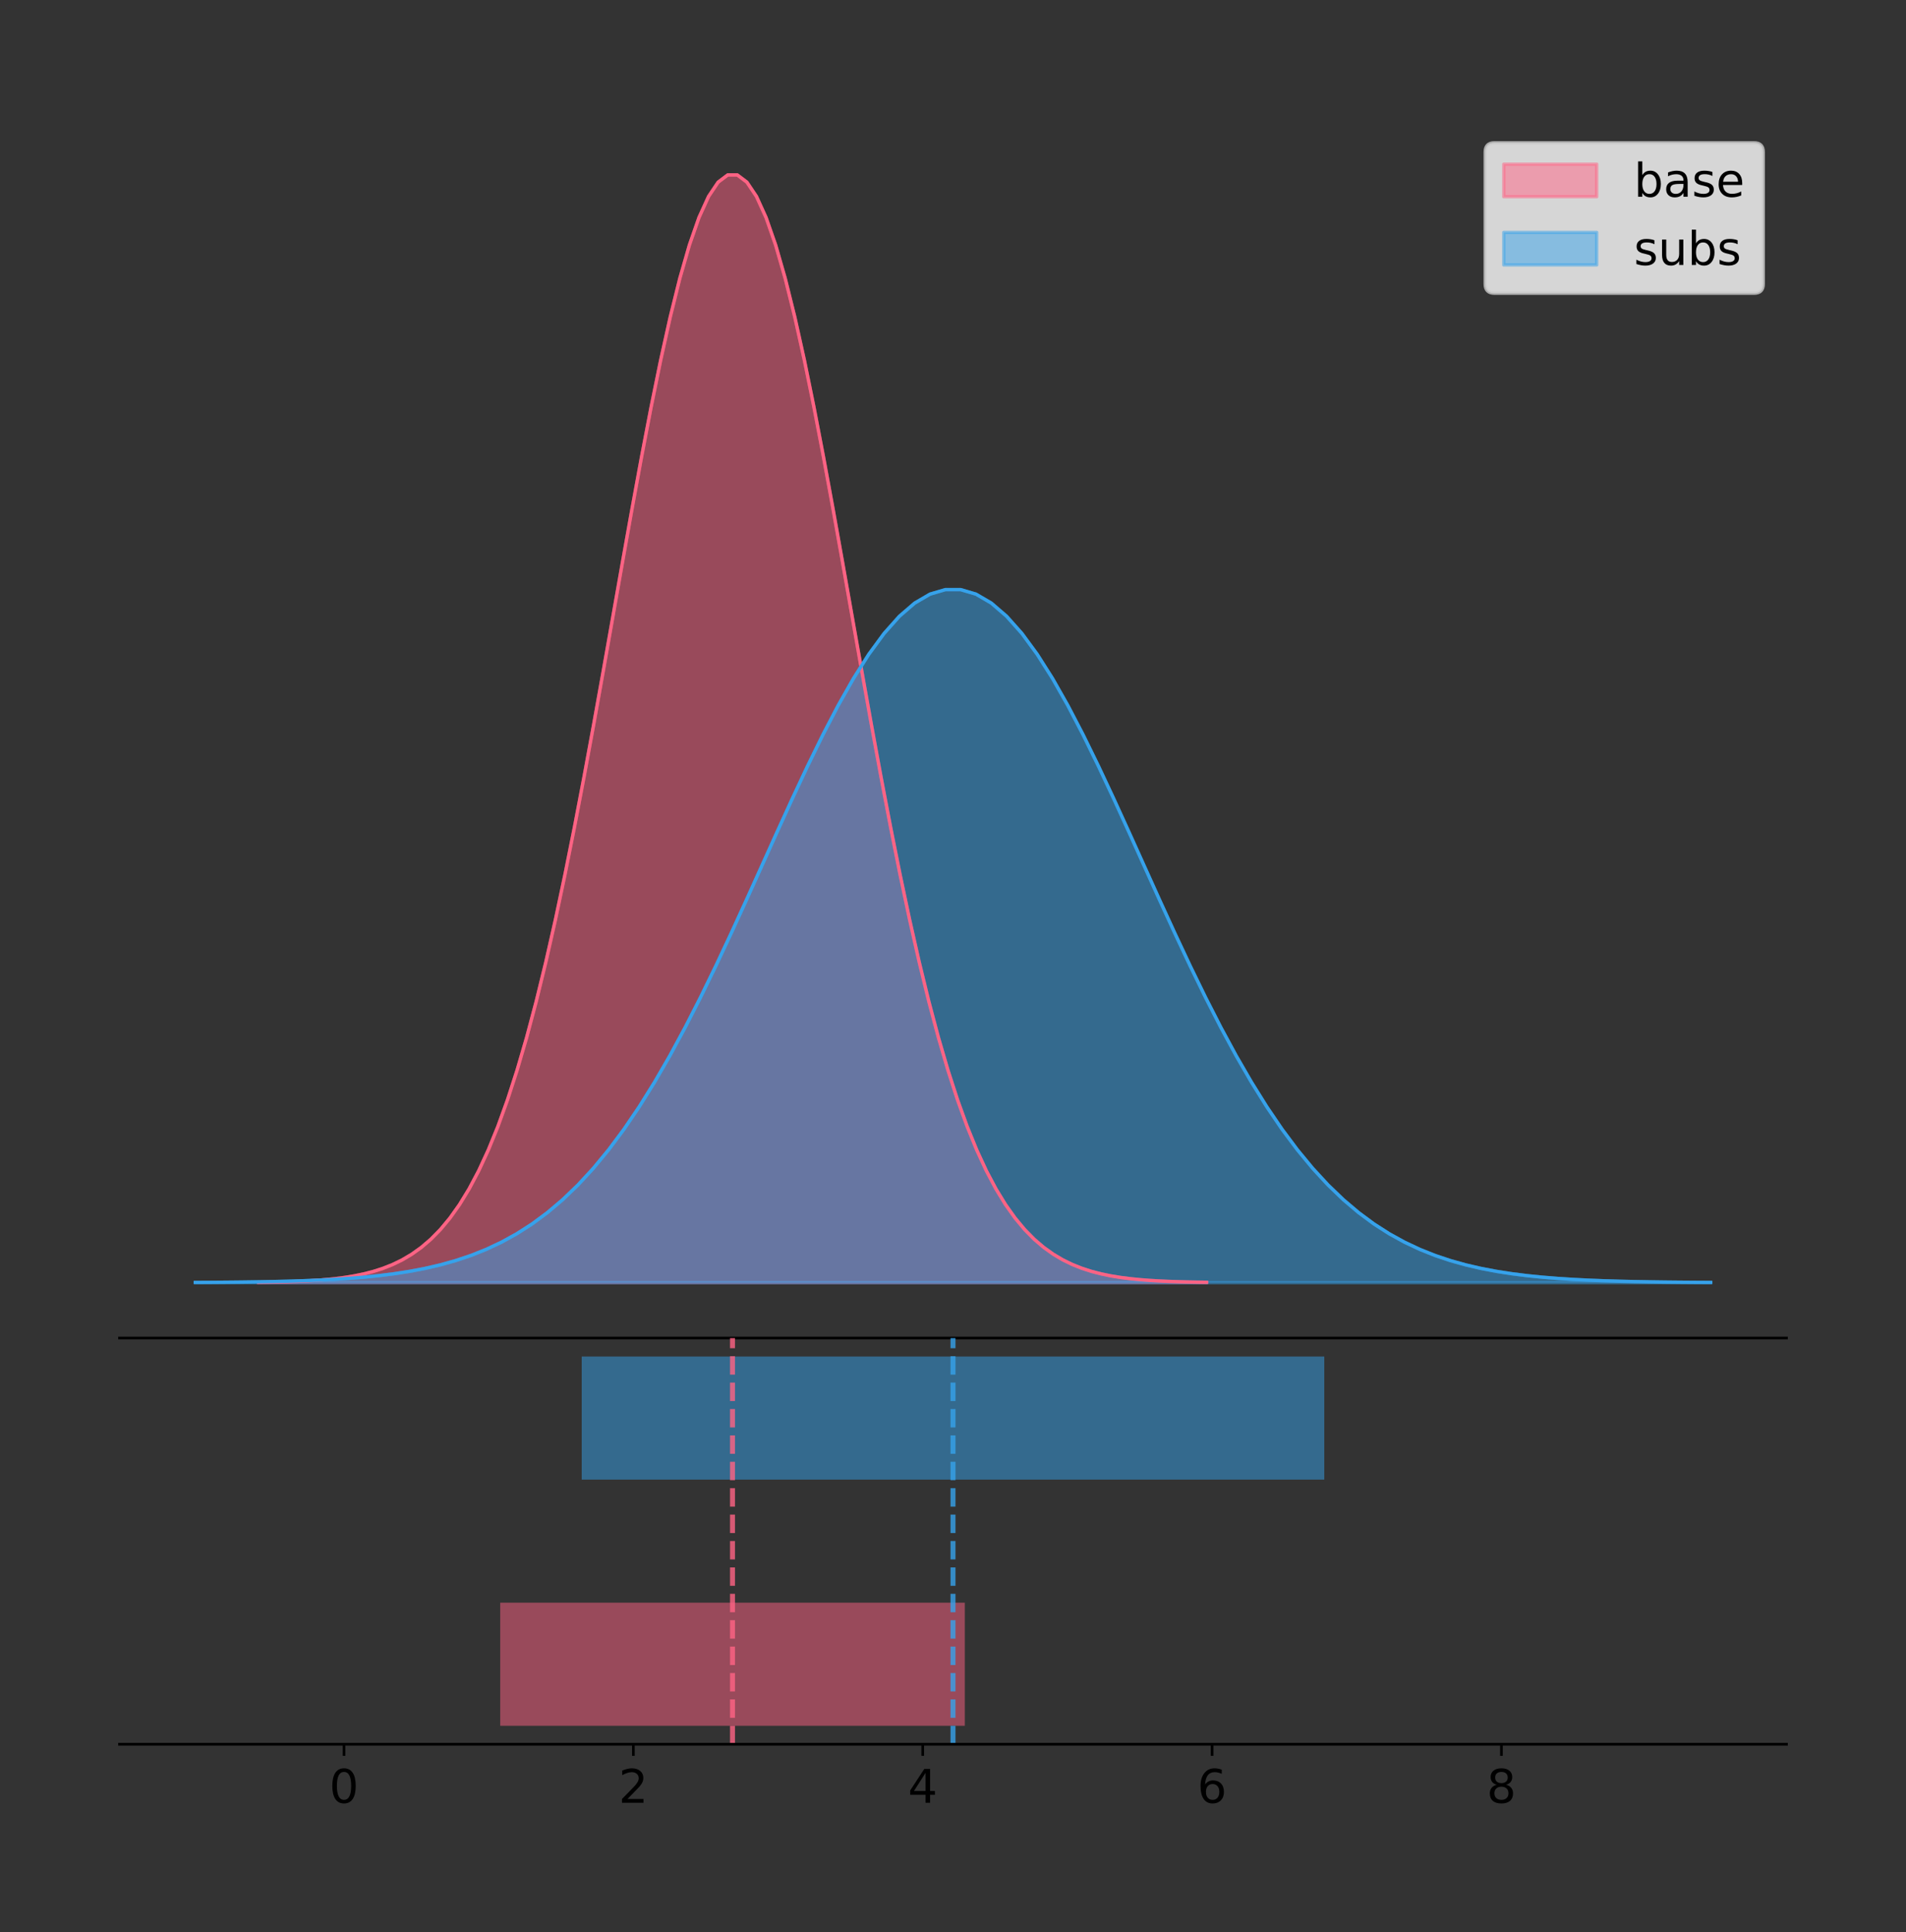 <?xml version="1.0" encoding="utf-8" standalone="no"?>
<!DOCTYPE svg PUBLIC "-//W3C//DTD SVG 1.1//EN"
  "http://www.w3.org/Graphics/SVG/1.1/DTD/svg11.dtd">
<!-- Created with matplotlib (https://matplotlib.org/) -->
<svg height="581.789pt" version="1.1" viewBox="0 0 574.2 581.789" width="574.2pt" xmlns="http://www.w3.org/2000/svg" xmlns:xlink="http://www.w3.org/1999/xlink">
 <rect x="0" y="0" width="574.2" height="581.789" fill="#333333" stroke="none"/>
 <defs>
  <style type="text/css">
*{stroke-linecap:butt;stroke-linejoin:round;}
  </style>
 </defs>
 <g id="figure_1">
  <g id="patch_1">
   <path d="M 0 581.789 
L 574.2 581.789 
L 574.2 0 
L 0 0 
z
" style="fill:none;"/>
  </g>
  <g id="axes_1">
   <g id="patch_2">
    <path d="M 36 402.93 
L 538.2 402.93 
L 538.2 36 
L 36 36 
z
" style="fill:none;"/>
   </g>
   <g id="PolyCollection_1">
    <defs>
     <path d="M 77.855 -195.538 
L 77.855 -195.65 
L 80.741 -195.692 
L 83.626 -195.749 
L 86.511 -195.825 
L 89.397 -195.925 
L 92.282 -196.058 
L 95.167 -196.23 
L 98.052 -196.455 
L 100.938 -196.744 
L 103.823 -197.115 
L 106.708 -197.585 
L 109.593 -198.179 
L 112.479 -198.923 
L 115.364 -199.848 
L 118.249 -200.99 
L 121.135 -202.39 
L 124.02 -204.093 
L 126.905 -206.151 
L 129.79 -208.617 
L 132.676 -211.552 
L 135.561 -215.017 
L 138.446 -219.078 
L 141.331 -223.801 
L 144.217 -229.25 
L 147.102 -235.488 
L 149.987 -242.572 
L 152.872 -250.552 
L 155.758 -259.468 
L 158.643 -269.344 
L 161.528 -280.192 
L 164.414 -292.002 
L 167.299 -304.744 
L 170.184 -318.365 
L 173.069 -332.786 
L 175.955 -347.901 
L 178.84 -363.58 
L 181.725 -379.667 
L 184.61 -395.98 
L 187.496 -412.318 
L 190.381 -428.462 
L 193.266 -444.18 
L 196.152 -459.23 
L 199.037 -473.372 
L 201.922 -486.366 
L 204.807 -497.987 
L 207.693 -508.025 
L 210.578 -516.294 
L 213.463 -522.64 
L 216.348 -526.94 
L 219.234 -529.111 
L 222.119 -529.111 
L 225.004 -526.94 
L 227.889 -522.64 
L 230.775 -516.294 
L 233.66 -508.025 
L 236.545 -497.987 
L 239.431 -486.366 
L 242.316 -473.372 
L 245.201 -459.23 
L 248.086 -444.18 
L 250.972 -428.462 
L 253.857 -412.318 
L 256.742 -395.98 
L 259.627 -379.667 
L 262.513 -363.58 
L 265.398 -347.901 
L 268.283 -332.786 
L 271.169 -318.365 
L 274.054 -304.744 
L 276.939 -292.002 
L 279.824 -280.192 
L 282.71 -269.344 
L 285.595 -259.468 
L 288.48 -250.552 
L 291.365 -242.572 
L 294.251 -235.488 
L 297.136 -229.25 
L 300.021 -223.801 
L 302.906 -219.078 
L 305.792 -215.017 
L 308.677 -211.552 
L 311.562 -208.617 
L 314.448 -206.151 
L 317.333 -204.093 
L 320.218 -202.39 
L 323.103 -200.99 
L 325.989 -199.848 
L 328.874 -198.923 
L 331.759 -198.179 
L 334.644 -197.585 
L 337.53 -197.115 
L 340.415 -196.744 
L 343.3 -196.455 
L 346.186 -196.23 
L 349.071 -196.058 
L 351.956 -195.925 
L 354.841 -195.825 
L 357.727 -195.749 
L 360.612 -195.692 
L 363.497 -195.65 
L 363.497 -195.538 
L 363.497 -195.538 
L 360.612 -195.538 
L 357.727 -195.538 
L 354.841 -195.538 
L 351.956 -195.538 
L 349.071 -195.538 
L 346.186 -195.538 
L 343.3 -195.538 
L 340.415 -195.538 
L 337.53 -195.538 
L 334.644 -195.538 
L 331.759 -195.538 
L 328.874 -195.538 
L 325.989 -195.538 
L 323.103 -195.538 
L 320.218 -195.538 
L 317.333 -195.538 
L 314.448 -195.538 
L 311.562 -195.538 
L 308.677 -195.538 
L 305.792 -195.538 
L 302.906 -195.538 
L 300.021 -195.538 
L 297.136 -195.538 
L 294.251 -195.538 
L 291.365 -195.538 
L 288.48 -195.538 
L 285.595 -195.538 
L 282.71 -195.538 
L 279.824 -195.538 
L 276.939 -195.538 
L 274.054 -195.538 
L 271.169 -195.538 
L 268.283 -195.538 
L 265.398 -195.538 
L 262.513 -195.538 
L 259.627 -195.538 
L 256.742 -195.538 
L 253.857 -195.538 
L 250.972 -195.538 
L 248.086 -195.538 
L 245.201 -195.538 
L 242.316 -195.538 
L 239.431 -195.538 
L 236.545 -195.538 
L 233.66 -195.538 
L 230.775 -195.538 
L 227.889 -195.538 
L 225.004 -195.538 
L 222.119 -195.538 
L 219.234 -195.538 
L 216.348 -195.538 
L 213.463 -195.538 
L 210.578 -195.538 
L 207.693 -195.538 
L 204.807 -195.538 
L 201.922 -195.538 
L 199.037 -195.538 
L 196.152 -195.538 
L 193.266 -195.538 
L 190.381 -195.538 
L 187.496 -195.538 
L 184.61 -195.538 
L 181.725 -195.538 
L 178.84 -195.538 
L 175.955 -195.538 
L 173.069 -195.538 
L 170.184 -195.538 
L 167.299 -195.538 
L 164.414 -195.538 
L 161.528 -195.538 
L 158.643 -195.538 
L 155.758 -195.538 
L 152.872 -195.538 
L 149.987 -195.538 
L 147.102 -195.538 
L 144.217 -195.538 
L 141.331 -195.538 
L 138.446 -195.538 
L 135.561 -195.538 
L 132.676 -195.538 
L 129.79 -195.538 
L 126.905 -195.538 
L 124.02 -195.538 
L 121.135 -195.538 
L 118.249 -195.538 
L 115.364 -195.538 
L 112.479 -195.538 
L 109.593 -195.538 
L 106.708 -195.538 
L 103.823 -195.538 
L 100.938 -195.538 
L 98.052 -195.538 
L 95.167 -195.538 
L 92.282 -195.538 
L 89.397 -195.538 
L 86.511 -195.538 
L 83.626 -195.538 
L 80.741 -195.538 
L 77.855 -195.538 
z
" id="mdaa377836c" style="stroke:#ff6384;stroke-opacity:0.5;"/>
    </defs>
    <g clip-path="url(#p94c6047b20)">
     <use style="fill:#ff6384;fill-opacity:0.5;stroke:#ff6384;stroke-opacity:0.5;" x="0" xlink:href="#mdaa377836c" y="581.789"/>
    </g>
   </g>
   <g id="PolyCollection_2">
    <defs>
     <path d="M 58.827 -195.538 
L 58.827 -195.608 
L 63.439 -195.635 
L 68.05 -195.67 
L 72.662 -195.717 
L 77.274 -195.78 
L 81.885 -195.863 
L 86.497 -195.971 
L 91.108 -196.112 
L 95.72 -196.293 
L 100.331 -196.524 
L 104.943 -196.819 
L 109.555 -197.19 
L 114.166 -197.656 
L 118.778 -198.235 
L 123.389 -198.949 
L 128.001 -199.825 
L 132.612 -200.891 
L 137.224 -202.178 
L 141.836 -203.721 
L 146.447 -205.557 
L 151.059 -207.725 
L 155.67 -210.266 
L 160.282 -213.221 
L 164.893 -216.63 
L 169.505 -220.533 
L 174.117 -224.965 
L 178.728 -229.958 
L 183.34 -235.536 
L 187.951 -241.716 
L 192.563 -248.503 
L 197.174 -255.892 
L 201.786 -263.864 
L 206.398 -272.386 
L 211.009 -281.408 
L 215.621 -290.865 
L 220.232 -300.675 
L 224.844 -310.74 
L 229.455 -320.946 
L 234.067 -331.169 
L 238.679 -341.269 
L 243.29 -351.103 
L 247.902 -360.519 
L 252.513 -369.367 
L 257.125 -377.497 
L 261.736 -384.768 
L 266.348 -391.048 
L 270.96 -396.222 
L 275.571 -400.192 
L 280.183 -402.882 
L 284.794 -404.241 
L 289.406 -404.241 
L 294.017 -402.882 
L 298.629 -400.192 
L 303.24 -396.222 
L 307.852 -391.048 
L 312.464 -384.768 
L 317.075 -377.497 
L 321.687 -369.367 
L 326.298 -360.519 
L 330.91 -351.103 
L 335.521 -341.269 
L 340.133 -331.169 
L 344.745 -320.946 
L 349.356 -310.74 
L 353.968 -300.675 
L 358.579 -290.865 
L 363.191 -281.408 
L 367.802 -272.386 
L 372.414 -263.864 
L 377.026 -255.892 
L 381.637 -248.503 
L 386.249 -241.716 
L 390.86 -235.536 
L 395.472 -229.958 
L 400.083 -224.965 
L 404.695 -220.533 
L 409.307 -216.63 
L 413.918 -213.221 
L 418.53 -210.266 
L 423.141 -207.725 
L 427.753 -205.557 
L 432.364 -203.721 
L 436.976 -202.178 
L 441.588 -200.891 
L 446.199 -199.825 
L 450.811 -198.949 
L 455.422 -198.235 
L 460.034 -197.656 
L 464.645 -197.19 
L 469.257 -196.819 
L 473.869 -196.524 
L 478.48 -196.293 
L 483.092 -196.112 
L 487.703 -195.971 
L 492.315 -195.863 
L 496.926 -195.78 
L 501.538 -195.717 
L 506.15 -195.67 
L 510.761 -195.635 
L 515.373 -195.608 
L 515.373 -195.538 
L 515.373 -195.538 
L 510.761 -195.538 
L 506.15 -195.538 
L 501.538 -195.538 
L 496.926 -195.538 
L 492.315 -195.538 
L 487.703 -195.538 
L 483.092 -195.538 
L 478.48 -195.538 
L 473.869 -195.538 
L 469.257 -195.538 
L 464.645 -195.538 
L 460.034 -195.538 
L 455.422 -195.538 
L 450.811 -195.538 
L 446.199 -195.538 
L 441.588 -195.538 
L 436.976 -195.538 
L 432.364 -195.538 
L 427.753 -195.538 
L 423.141 -195.538 
L 418.53 -195.538 
L 413.918 -195.538 
L 409.307 -195.538 
L 404.695 -195.538 
L 400.083 -195.538 
L 395.472 -195.538 
L 390.86 -195.538 
L 386.249 -195.538 
L 381.637 -195.538 
L 377.026 -195.538 
L 372.414 -195.538 
L 367.802 -195.538 
L 363.191 -195.538 
L 358.579 -195.538 
L 353.968 -195.538 
L 349.356 -195.538 
L 344.745 -195.538 
L 340.133 -195.538 
L 335.521 -195.538 
L 330.91 -195.538 
L 326.298 -195.538 
L 321.687 -195.538 
L 317.075 -195.538 
L 312.464 -195.538 
L 307.852 -195.538 
L 303.24 -195.538 
L 298.629 -195.538 
L 294.017 -195.538 
L 289.406 -195.538 
L 284.794 -195.538 
L 280.183 -195.538 
L 275.571 -195.538 
L 270.96 -195.538 
L 266.348 -195.538 
L 261.736 -195.538 
L 257.125 -195.538 
L 252.513 -195.538 
L 247.902 -195.538 
L 243.29 -195.538 
L 238.679 -195.538 
L 234.067 -195.538 
L 229.455 -195.538 
L 224.844 -195.538 
L 220.232 -195.538 
L 215.621 -195.538 
L 211.009 -195.538 
L 206.398 -195.538 
L 201.786 -195.538 
L 197.174 -195.538 
L 192.563 -195.538 
L 187.951 -195.538 
L 183.34 -195.538 
L 178.728 -195.538 
L 174.117 -195.538 
L 169.505 -195.538 
L 164.893 -195.538 
L 160.282 -195.538 
L 155.67 -195.538 
L 151.059 -195.538 
L 146.447 -195.538 
L 141.836 -195.538 
L 137.224 -195.538 
L 132.612 -195.538 
L 128.001 -195.538 
L 123.389 -195.538 
L 118.778 -195.538 
L 114.166 -195.538 
L 109.555 -195.538 
L 104.943 -195.538 
L 100.331 -195.538 
L 95.72 -195.538 
L 91.108 -195.538 
L 86.497 -195.538 
L 81.885 -195.538 
L 77.274 -195.538 
L 72.662 -195.538 
L 68.05 -195.538 
L 63.439 -195.538 
L 58.827 -195.538 
z
" id="mec504e367b" style="stroke:#36a2eb;stroke-opacity:0.5;"/>
    </defs>
    <g clip-path="url(#p94c6047b20)">
     <use style="fill:#36a2eb;fill-opacity:0.5;stroke:#36a2eb;stroke-opacity:0.5;" x="0" xlink:href="#mec504e367b" y="581.789"/>
    </g>
   </g>
   <g id="line2d_1">
    <path clip-path="url(#p94c6047b20)" d="M 77.855 386.139 
L 80.741 386.097 
L 83.626 386.04 
L 86.511 385.965 
L 89.397 385.864 
L 92.282 385.732 
L 95.167 385.559 
L 98.052 385.334 
L 100.938 385.045 
L 103.823 384.675 
L 106.708 384.204 
L 109.593 383.61 
L 112.479 382.867 
L 115.364 381.941 
L 118.249 380.799 
L 121.135 379.399 
L 124.02 377.696 
L 126.905 375.639 
L 129.79 373.172 
L 132.676 370.238 
L 135.561 366.772 
L 138.446 362.711 
L 141.331 357.989 
L 144.217 352.539 
L 147.102 346.301 
L 149.987 339.217 
L 152.872 331.237 
L 155.758 322.322 
L 158.643 312.445 
L 161.528 301.597 
L 164.414 289.787 
L 167.299 277.045 
L 170.184 263.424 
L 173.069 249.004 
L 175.955 233.888 
L 178.84 218.209 
L 181.725 202.123 
L 184.61 185.809 
L 187.496 169.471 
L 190.381 153.327 
L 193.266 137.61 
L 196.152 122.559 
L 199.037 108.418 
L 201.922 95.423 
L 204.807 83.803 
L 207.693 73.765 
L 210.578 65.495 
L 213.463 59.15 
L 216.348 54.85 
L 219.234 52.679 
L 222.119 52.679 
L 225.004 54.85 
L 227.889 59.15 
L 230.775 65.495 
L 233.66 73.765 
L 236.545 83.803 
L 239.431 95.423 
L 242.316 108.418 
L 245.201 122.559 
L 248.086 137.61 
L 250.972 153.327 
L 253.857 169.471 
L 256.742 185.809 
L 259.627 202.123 
L 262.513 218.209 
L 265.398 233.888 
L 268.283 249.004 
L 271.169 263.424 
L 274.054 277.045 
L 276.939 289.787 
L 279.824 301.597 
L 282.71 312.445 
L 285.595 322.322 
L 288.48 331.237 
L 291.365 339.217 
L 294.251 346.301 
L 297.136 352.539 
L 300.021 357.989 
L 302.906 362.711 
L 305.792 366.772 
L 308.677 370.238 
L 311.562 373.172 
L 314.448 375.639 
L 317.333 377.696 
L 320.218 379.399 
L 323.103 380.799 
L 325.989 381.941 
L 328.874 382.867 
L 331.759 383.61 
L 334.644 384.204 
L 337.53 384.675 
L 340.415 385.045 
L 343.3 385.334 
L 346.186 385.559 
L 349.071 385.732 
L 351.956 385.864 
L 354.841 385.965 
L 357.727 386.04 
L 360.612 386.097 
L 363.497 386.139 
" style="fill:none;stroke:#ff6384;stroke-linecap:square;"/>
   </g>
   <g id="line2d_2">
    <path clip-path="url(#p94c6047b20)" d="M 58.827 386.181 
L 63.439 386.155 
L 68.05 386.119 
L 72.662 386.072 
L 77.274 386.009 
L 81.885 385.926 
L 86.497 385.818 
L 91.108 385.678 
L 95.72 385.497 
L 100.331 385.265 
L 104.943 384.97 
L 109.555 384.599 
L 114.166 384.134 
L 118.778 383.555 
L 123.389 382.84 
L 128.001 381.964 
L 132.612 380.899 
L 137.224 379.611 
L 141.836 378.068 
L 146.447 376.232 
L 151.059 374.064 
L 155.67 371.523 
L 160.282 368.569 
L 164.893 365.159 
L 169.505 361.256 
L 174.117 356.824 
L 178.728 351.831 
L 183.34 346.253 
L 187.951 340.074 
L 192.563 333.287 
L 197.174 325.898 
L 201.786 317.925 
L 206.398 309.403 
L 211.009 300.381 
L 215.621 290.924 
L 220.232 281.114 
L 224.844 271.05 
L 229.455 260.843 
L 234.067 250.621 
L 238.679 240.52 
L 243.29 230.686 
L 247.902 221.27 
L 252.513 212.422 
L 257.125 204.292 
L 261.736 197.022 
L 266.348 190.741 
L 270.96 185.567 
L 275.571 181.597 
L 280.183 178.907 
L 284.794 177.549 
L 289.406 177.549 
L 294.017 178.907 
L 298.629 181.597 
L 303.24 185.567 
L 307.852 190.741 
L 312.464 197.022 
L 317.075 204.292 
L 321.687 212.422 
L 326.298 221.27 
L 330.91 230.686 
L 335.521 240.52 
L 340.133 250.621 
L 344.745 260.843 
L 349.356 271.05 
L 353.968 281.114 
L 358.579 290.924 
L 363.191 300.381 
L 367.802 309.403 
L 372.414 317.925 
L 377.026 325.898 
L 381.637 333.287 
L 386.249 340.074 
L 390.86 346.253 
L 395.472 351.831 
L 400.083 356.824 
L 404.695 361.256 
L 409.307 365.159 
L 413.918 368.569 
L 418.53 371.523 
L 423.141 374.064 
L 427.753 376.232 
L 432.364 378.068 
L 436.976 379.611 
L 441.588 380.899 
L 446.199 381.964 
L 450.811 382.84 
L 455.422 383.555 
L 460.034 384.134 
L 464.645 384.599 
L 469.257 384.97 
L 473.869 385.265 
L 478.48 385.497 
L 483.092 385.678 
L 487.703 385.818 
L 492.315 385.926 
L 496.926 386.009 
L 501.538 386.072 
L 506.15 386.119 
L 510.761 386.155 
L 515.373 386.181 
" style="fill:none;stroke:#36a2eb;stroke-linecap:square;"/>
   </g>
   <g id="patch_3">
    <path d="M 36 402.93 
L 538.2 402.93 
" style="fill:none;stroke:#000000;stroke-linecap:square;stroke-linejoin:miter;stroke-width:0.8;"/>
   </g>
   <g id="legend_1">
    <g id="patch_4">
     <path d="M 450.225 88.299 
L 528.4 88.299 
Q 531.2 88.299 531.2 85.499 
L 531.2 45.8 
Q 531.2 43 528.4 43 
L 450.225 43 
Q 447.425 43 447.425 45.8 
L 447.425 85.499 
Q 447.425 88.299 450.225 88.299 
z
" style="fill:#ffffff;opacity:0.8;stroke:#cccccc;stroke-linejoin:miter;"/>
    </g>
    <g id="patch_5">
     <path d="M 453.025 59.238 
L 481.025 59.238 
L 481.025 49.438 
L 453.025 49.438 
z
" style="fill:#ff6384;opacity:0.5;stroke:#ff6384;stroke-linejoin:miter;"/>
    </g>
    <g id="text_1">
     <!-- base -->
     <defs>
      <path d="M 48.688 27.297 
Q 48.688 37.203 44.609 42.844 
Q 40.531 48.484 33.406 48.484 
Q 26.266 48.484 22.188 42.844 
Q 18.109 37.203 18.109 27.297 
Q 18.109 17.391 22.188 11.75 
Q 26.266 6.109 33.406 6.109 
Q 40.531 6.109 44.609 11.75 
Q 48.688 17.391 48.688 27.297 
z
M 18.109 46.391 
Q 20.953 51.266 25.266 53.625 
Q 29.594 56 35.594 56 
Q 45.562 56 51.781 48.094 
Q 58.016 40.188 58.016 27.297 
Q 58.016 14.406 51.781 6.484 
Q 45.562 -1.422 35.594 -1.422 
Q 29.594 -1.422 25.266 0.953 
Q 20.953 3.328 18.109 8.203 
L 18.109 0 
L 9.078 0 
L 9.078 75.984 
L 18.109 75.984 
z
" id="DejaVuSans-98"/>
      <path d="M 34.281 27.484 
Q 23.391 27.484 19.188 25 
Q 14.984 22.516 14.984 16.5 
Q 14.984 11.719 18.141 8.906 
Q 21.297 6.109 26.703 6.109 
Q 34.188 6.109 38.703 11.406 
Q 43.219 16.703 43.219 25.484 
L 43.219 27.484 
z
M 52.203 31.203 
L 52.203 0 
L 43.219 0 
L 43.219 8.297 
Q 40.141 3.328 35.547 0.953 
Q 30.953 -1.422 24.312 -1.422 
Q 15.922 -1.422 10.953 3.297 
Q 6 8.016 6 15.922 
Q 6 25.141 12.172 29.828 
Q 18.359 34.516 30.609 34.516 
L 43.219 34.516 
L 43.219 35.406 
Q 43.219 41.609 39.141 45 
Q 35.062 48.391 27.688 48.391 
Q 23 48.391 18.547 47.266 
Q 14.109 46.141 10.016 43.891 
L 10.016 52.203 
Q 14.938 54.109 19.578 55.047 
Q 24.219 56 28.609 56 
Q 40.484 56 46.344 49.844 
Q 52.203 43.703 52.203 31.203 
z
" id="DejaVuSans-97"/>
      <path d="M 44.281 53.078 
L 44.281 44.578 
Q 40.484 46.531 36.375 47.5 
Q 32.281 48.484 27.875 48.484 
Q 21.188 48.484 17.844 46.438 
Q 14.5 44.391 14.5 40.281 
Q 14.5 37.156 16.891 35.375 
Q 19.281 33.594 26.516 31.984 
L 29.594 31.297 
Q 39.156 29.25 43.188 25.516 
Q 47.219 21.781 47.219 15.094 
Q 47.219 7.469 41.188 3.016 
Q 35.156 -1.422 24.609 -1.422 
Q 20.219 -1.422 15.453 -0.562 
Q 10.688 0.297 5.422 2 
L 5.422 11.281 
Q 10.406 8.688 15.234 7.391 
Q 20.062 6.109 24.812 6.109 
Q 31.156 6.109 34.562 8.281 
Q 37.984 10.453 37.984 14.406 
Q 37.984 18.062 35.516 20.016 
Q 33.062 21.969 24.703 23.781 
L 21.578 24.516 
Q 13.234 26.266 9.516 29.906 
Q 5.812 33.547 5.812 39.891 
Q 5.812 47.609 11.281 51.797 
Q 16.75 56 26.812 56 
Q 31.781 56 36.172 55.266 
Q 40.578 54.547 44.281 53.078 
z
" id="DejaVuSans-115"/>
      <path d="M 56.203 29.594 
L 56.203 25.203 
L 14.891 25.203 
Q 15.484 15.922 20.484 11.062 
Q 25.484 6.203 34.422 6.203 
Q 39.594 6.203 44.453 7.469 
Q 49.312 8.734 54.109 11.281 
L 54.109 2.781 
Q 49.266 0.734 44.188 -0.344 
Q 39.109 -1.422 33.891 -1.422 
Q 20.797 -1.422 13.156 6.188 
Q 5.516 13.812 5.516 26.812 
Q 5.516 40.234 12.766 48.109 
Q 20.016 56 32.328 56 
Q 43.359 56 49.781 48.891 
Q 56.203 41.797 56.203 29.594 
z
M 47.219 32.234 
Q 47.125 39.594 43.094 43.984 
Q 39.062 48.391 32.422 48.391 
Q 24.906 48.391 20.391 44.141 
Q 15.875 39.891 15.188 32.172 
z
" id="DejaVuSans-101"/>
     </defs>
     <g transform="translate(492.225 59.238)scale(0.14 -0.14)">
      <use xlink:href="#DejaVuSans-98"/>
      <use x="63.477" xlink:href="#DejaVuSans-97"/>
      <use x="124.756" xlink:href="#DejaVuSans-115"/>
      <use x="176.855" xlink:href="#DejaVuSans-101"/>
     </g>
    </g>
    <g id="patch_6">
     <path d="M 453.025 79.787 
L 481.025 79.787 
L 481.025 69.987 
L 453.025 69.987 
z
" style="fill:#36a2eb;opacity:0.5;stroke:#36a2eb;stroke-linejoin:miter;"/>
    </g>
    <g id="text_2">
     <!-- subs -->
     <defs>
      <path d="M 8.5 21.578 
L 8.5 54.688 
L 17.484 54.688 
L 17.484 21.922 
Q 17.484 14.156 20.5 10.266 
Q 23.531 6.391 29.594 6.391 
Q 36.859 6.391 41.078 11.031 
Q 45.312 15.672 45.312 23.688 
L 45.312 54.688 
L 54.297 54.688 
L 54.297 0 
L 45.312 0 
L 45.312 8.406 
Q 42.047 3.422 37.719 1 
Q 33.406 -1.422 27.688 -1.422 
Q 18.266 -1.422 13.375 4.438 
Q 8.5 10.297 8.5 21.578 
z
M 31.109 56 
z
" id="DejaVuSans-117"/>
     </defs>
     <g transform="translate(492.225 79.787)scale(0.14 -0.14)">
      <use xlink:href="#DejaVuSans-115"/>
      <use x="52.1" xlink:href="#DejaVuSans-117"/>
      <use x="115.479" xlink:href="#DejaVuSans-98"/>
      <use x="178.955" xlink:href="#DejaVuSans-115"/>
     </g>
    </g>
   </g>
  </g>
  <g id="axes_2">
   <g id="patch_7">
    <path d="M 36 525.24 
L 538.2 525.24 
L 538.2 402.93 
L 36 402.93 
z
" style="fill:none;"/>
   </g>
   <g id="patch_8">
    <path clip-path="url(#pce0a0c9651)" d="M 150.694 519.68 
L 290.659 519.68 
L 290.659 482.617 
L 150.694 482.617 
z
" style="fill:#ff6384;opacity:0.5;"/>
   </g>
   <g id="patch_9">
    <path clip-path="url(#pce0a0c9651)" d="M 175.246 445.553 
L 398.954 445.553 
L 398.954 408.49 
L 175.246 408.49 
z
" style="fill:#36a2eb;opacity:0.5;"/>
   </g>
   <g id="matplotlib.axis_1">
    <g id="xtick_1">
     <g id="line2d_3">
      <defs>
       <path d="M 0 0 
L 0 3.5 
" id="mec5aa5c265" style="stroke:#000000;stroke-width:0.8;"/>
      </defs>
      <g>
       <use style="stroke:#000000;stroke-width:0.8;" x="103.642" xlink:href="#mec5aa5c265" y="525.24"/>
      </g>
     </g>
     <g id="text_3">
      <!-- 0 -->
      <defs>
       <path d="M 31.781 66.406 
Q 24.172 66.406 20.328 58.906 
Q 16.5 51.422 16.5 36.375 
Q 16.5 21.391 20.328 13.891 
Q 24.172 6.391 31.781 6.391 
Q 39.453 6.391 43.281 13.891 
Q 47.125 21.391 47.125 36.375 
Q 47.125 51.422 43.281 58.906 
Q 39.453 66.406 31.781 66.406 
z
M 31.781 74.219 
Q 44.047 74.219 50.516 64.516 
Q 56.984 54.828 56.984 36.375 
Q 56.984 17.969 50.516 8.266 
Q 44.047 -1.422 31.781 -1.422 
Q 19.531 -1.422 13.062 8.266 
Q 6.594 17.969 6.594 36.375 
Q 6.594 54.828 13.062 64.516 
Q 19.531 74.219 31.781 74.219 
z
" id="DejaVuSans-48"/>
      </defs>
      <g transform="translate(99.188 542.878)scale(0.14 -0.14)">
       <use xlink:href="#DejaVuSans-48"/>
      </g>
     </g>
    </g>
    <g id="xtick_2">
     <g id="line2d_4">
      <g>
       <use style="stroke:#000000;stroke-width:0.8;" x="190.812" xlink:href="#mec5aa5c265" y="525.24"/>
      </g>
     </g>
     <g id="text_4">
      <!-- 2 -->
      <defs>
       <path d="M 19.188 8.297 
L 53.609 8.297 
L 53.609 0 
L 7.328 0 
L 7.328 8.297 
Q 12.938 14.109 22.625 23.891 
Q 32.328 33.688 34.812 36.531 
Q 39.547 41.844 41.422 45.531 
Q 43.312 49.219 43.312 52.781 
Q 43.312 58.594 39.234 62.25 
Q 35.156 65.922 28.609 65.922 
Q 23.969 65.922 18.812 64.312 
Q 13.672 62.703 7.812 59.422 
L 7.812 69.391 
Q 13.766 71.781 18.938 73 
Q 24.125 74.219 28.422 74.219 
Q 39.75 74.219 46.484 68.547 
Q 53.219 62.891 53.219 53.422 
Q 53.219 48.922 51.531 44.891 
Q 49.859 40.875 45.406 35.406 
Q 44.188 33.984 37.641 27.219 
Q 31.109 20.453 19.188 8.297 
z
" id="DejaVuSans-50"/>
      </defs>
      <g transform="translate(186.358 542.878)scale(0.14 -0.14)">
       <use xlink:href="#DejaVuSans-50"/>
      </g>
     </g>
    </g>
    <g id="xtick_3">
     <g id="line2d_5">
      <g>
       <use style="stroke:#000000;stroke-width:0.8;" x="277.982" xlink:href="#mec5aa5c265" y="525.24"/>
      </g>
     </g>
     <g id="text_5">
      <!-- 4 -->
      <defs>
       <path d="M 37.797 64.312 
L 12.891 25.391 
L 37.797 25.391 
z
M 35.203 72.906 
L 47.609 72.906 
L 47.609 25.391 
L 58.016 25.391 
L 58.016 17.188 
L 47.609 17.188 
L 47.609 0 
L 37.797 0 
L 37.797 17.188 
L 4.891 17.188 
L 4.891 26.703 
z
" id="DejaVuSans-52"/>
      </defs>
      <g transform="translate(273.528 542.878)scale(0.14 -0.14)">
       <use xlink:href="#DejaVuSans-52"/>
      </g>
     </g>
    </g>
    <g id="xtick_4">
     <g id="line2d_6">
      <g>
       <use style="stroke:#000000;stroke-width:0.8;" x="365.152" xlink:href="#mec5aa5c265" y="525.24"/>
      </g>
     </g>
     <g id="text_6">
      <!-- 6 -->
      <defs>
       <path d="M 33.016 40.375 
Q 26.375 40.375 22.484 35.828 
Q 18.609 31.297 18.609 23.391 
Q 18.609 15.531 22.484 10.953 
Q 26.375 6.391 33.016 6.391 
Q 39.656 6.391 43.531 10.953 
Q 47.406 15.531 47.406 23.391 
Q 47.406 31.297 43.531 35.828 
Q 39.656 40.375 33.016 40.375 
z
M 52.594 71.297 
L 52.594 62.312 
Q 48.875 64.062 45.094 64.984 
Q 41.312 65.922 37.594 65.922 
Q 27.828 65.922 22.672 59.328 
Q 17.531 52.734 16.797 39.406 
Q 19.672 43.656 24.016 45.922 
Q 28.375 48.188 33.594 48.188 
Q 44.578 48.188 50.953 41.516 
Q 57.328 34.859 57.328 23.391 
Q 57.328 12.156 50.688 5.359 
Q 44.047 -1.422 33.016 -1.422 
Q 20.359 -1.422 13.672 8.266 
Q 6.984 17.969 6.984 36.375 
Q 6.984 53.656 15.188 63.938 
Q 23.391 74.219 37.203 74.219 
Q 40.922 74.219 44.703 73.484 
Q 48.484 72.75 52.594 71.297 
z
" id="DejaVuSans-54"/>
      </defs>
      <g transform="translate(360.698 542.878)scale(0.14 -0.14)">
       <use xlink:href="#DejaVuSans-54"/>
      </g>
     </g>
    </g>
    <g id="xtick_5">
     <g id="line2d_7">
      <g>
       <use style="stroke:#000000;stroke-width:0.8;" x="452.322" xlink:href="#mec5aa5c265" y="525.24"/>
      </g>
     </g>
     <g id="text_7">
      <!-- 8 -->
      <defs>
       <path d="M 31.781 34.625 
Q 24.75 34.625 20.719 30.859 
Q 16.703 27.094 16.703 20.516 
Q 16.703 13.922 20.719 10.156 
Q 24.75 6.391 31.781 6.391 
Q 38.812 6.391 42.859 10.172 
Q 46.922 13.969 46.922 20.516 
Q 46.922 27.094 42.891 30.859 
Q 38.875 34.625 31.781 34.625 
z
M 21.922 38.812 
Q 15.578 40.375 12.031 44.719 
Q 8.5 49.078 8.5 55.328 
Q 8.5 64.062 14.719 69.141 
Q 20.953 74.219 31.781 74.219 
Q 42.672 74.219 48.875 69.141 
Q 55.078 64.062 55.078 55.328 
Q 55.078 49.078 51.531 44.719 
Q 48 40.375 41.703 38.812 
Q 48.828 37.156 52.797 32.312 
Q 56.781 27.484 56.781 20.516 
Q 56.781 9.906 50.312 4.234 
Q 43.844 -1.422 31.781 -1.422 
Q 19.734 -1.422 13.25 4.234 
Q 6.781 9.906 6.781 20.516 
Q 6.781 27.484 10.781 32.312 
Q 14.797 37.156 21.922 38.812 
z
M 18.312 54.391 
Q 18.312 48.734 21.844 45.562 
Q 25.391 42.391 31.781 42.391 
Q 38.141 42.391 41.719 45.562 
Q 45.312 48.734 45.312 54.391 
Q 45.312 60.062 41.719 63.234 
Q 38.141 66.406 31.781 66.406 
Q 25.391 66.406 21.844 63.234 
Q 18.312 60.062 18.312 54.391 
z
" id="DejaVuSans-56"/>
      </defs>
      <g transform="translate(447.869 542.878)scale(0.14 -0.14)">
       <use xlink:href="#DejaVuSans-56"/>
      </g>
     </g>
    </g>
   </g>
   <g id="line2d_8">
    <path clip-path="url(#pce0a0c9651)" d="M 220.676 525.24 
L 220.676 402.93 
" style="fill:none;stroke:#ff6384;stroke-dasharray:5.55,2.4;stroke-dashoffset:0;stroke-opacity:0.8;stroke-width:1.5;"/>
   </g>
   <g id="line2d_9">
    <path clip-path="url(#pce0a0c9651)" d="M 287.1 525.24 
L 287.1 402.93 
" style="fill:none;stroke:#36a2eb;stroke-dasharray:5.55,2.4;stroke-dashoffset:0;stroke-opacity:0.8;stroke-width:1.5;"/>
   </g>
   <g id="patch_10">
    <path d="M 36 525.24 
L 538.2 525.24 
" style="fill:none;stroke:#000000;stroke-linecap:square;stroke-linejoin:miter;stroke-width:0.8;"/>
   </g>
  </g>
 </g>
 <defs>
  <clipPath id="p94c6047b20">
   <rect height="366.93" width="502.2" x="36" y="36"/>
  </clipPath>
  <clipPath id="pce0a0c9651">
   <rect height="122.31" width="502.2" x="36" y="402.93"/>
  </clipPath>
 </defs>
</svg>
